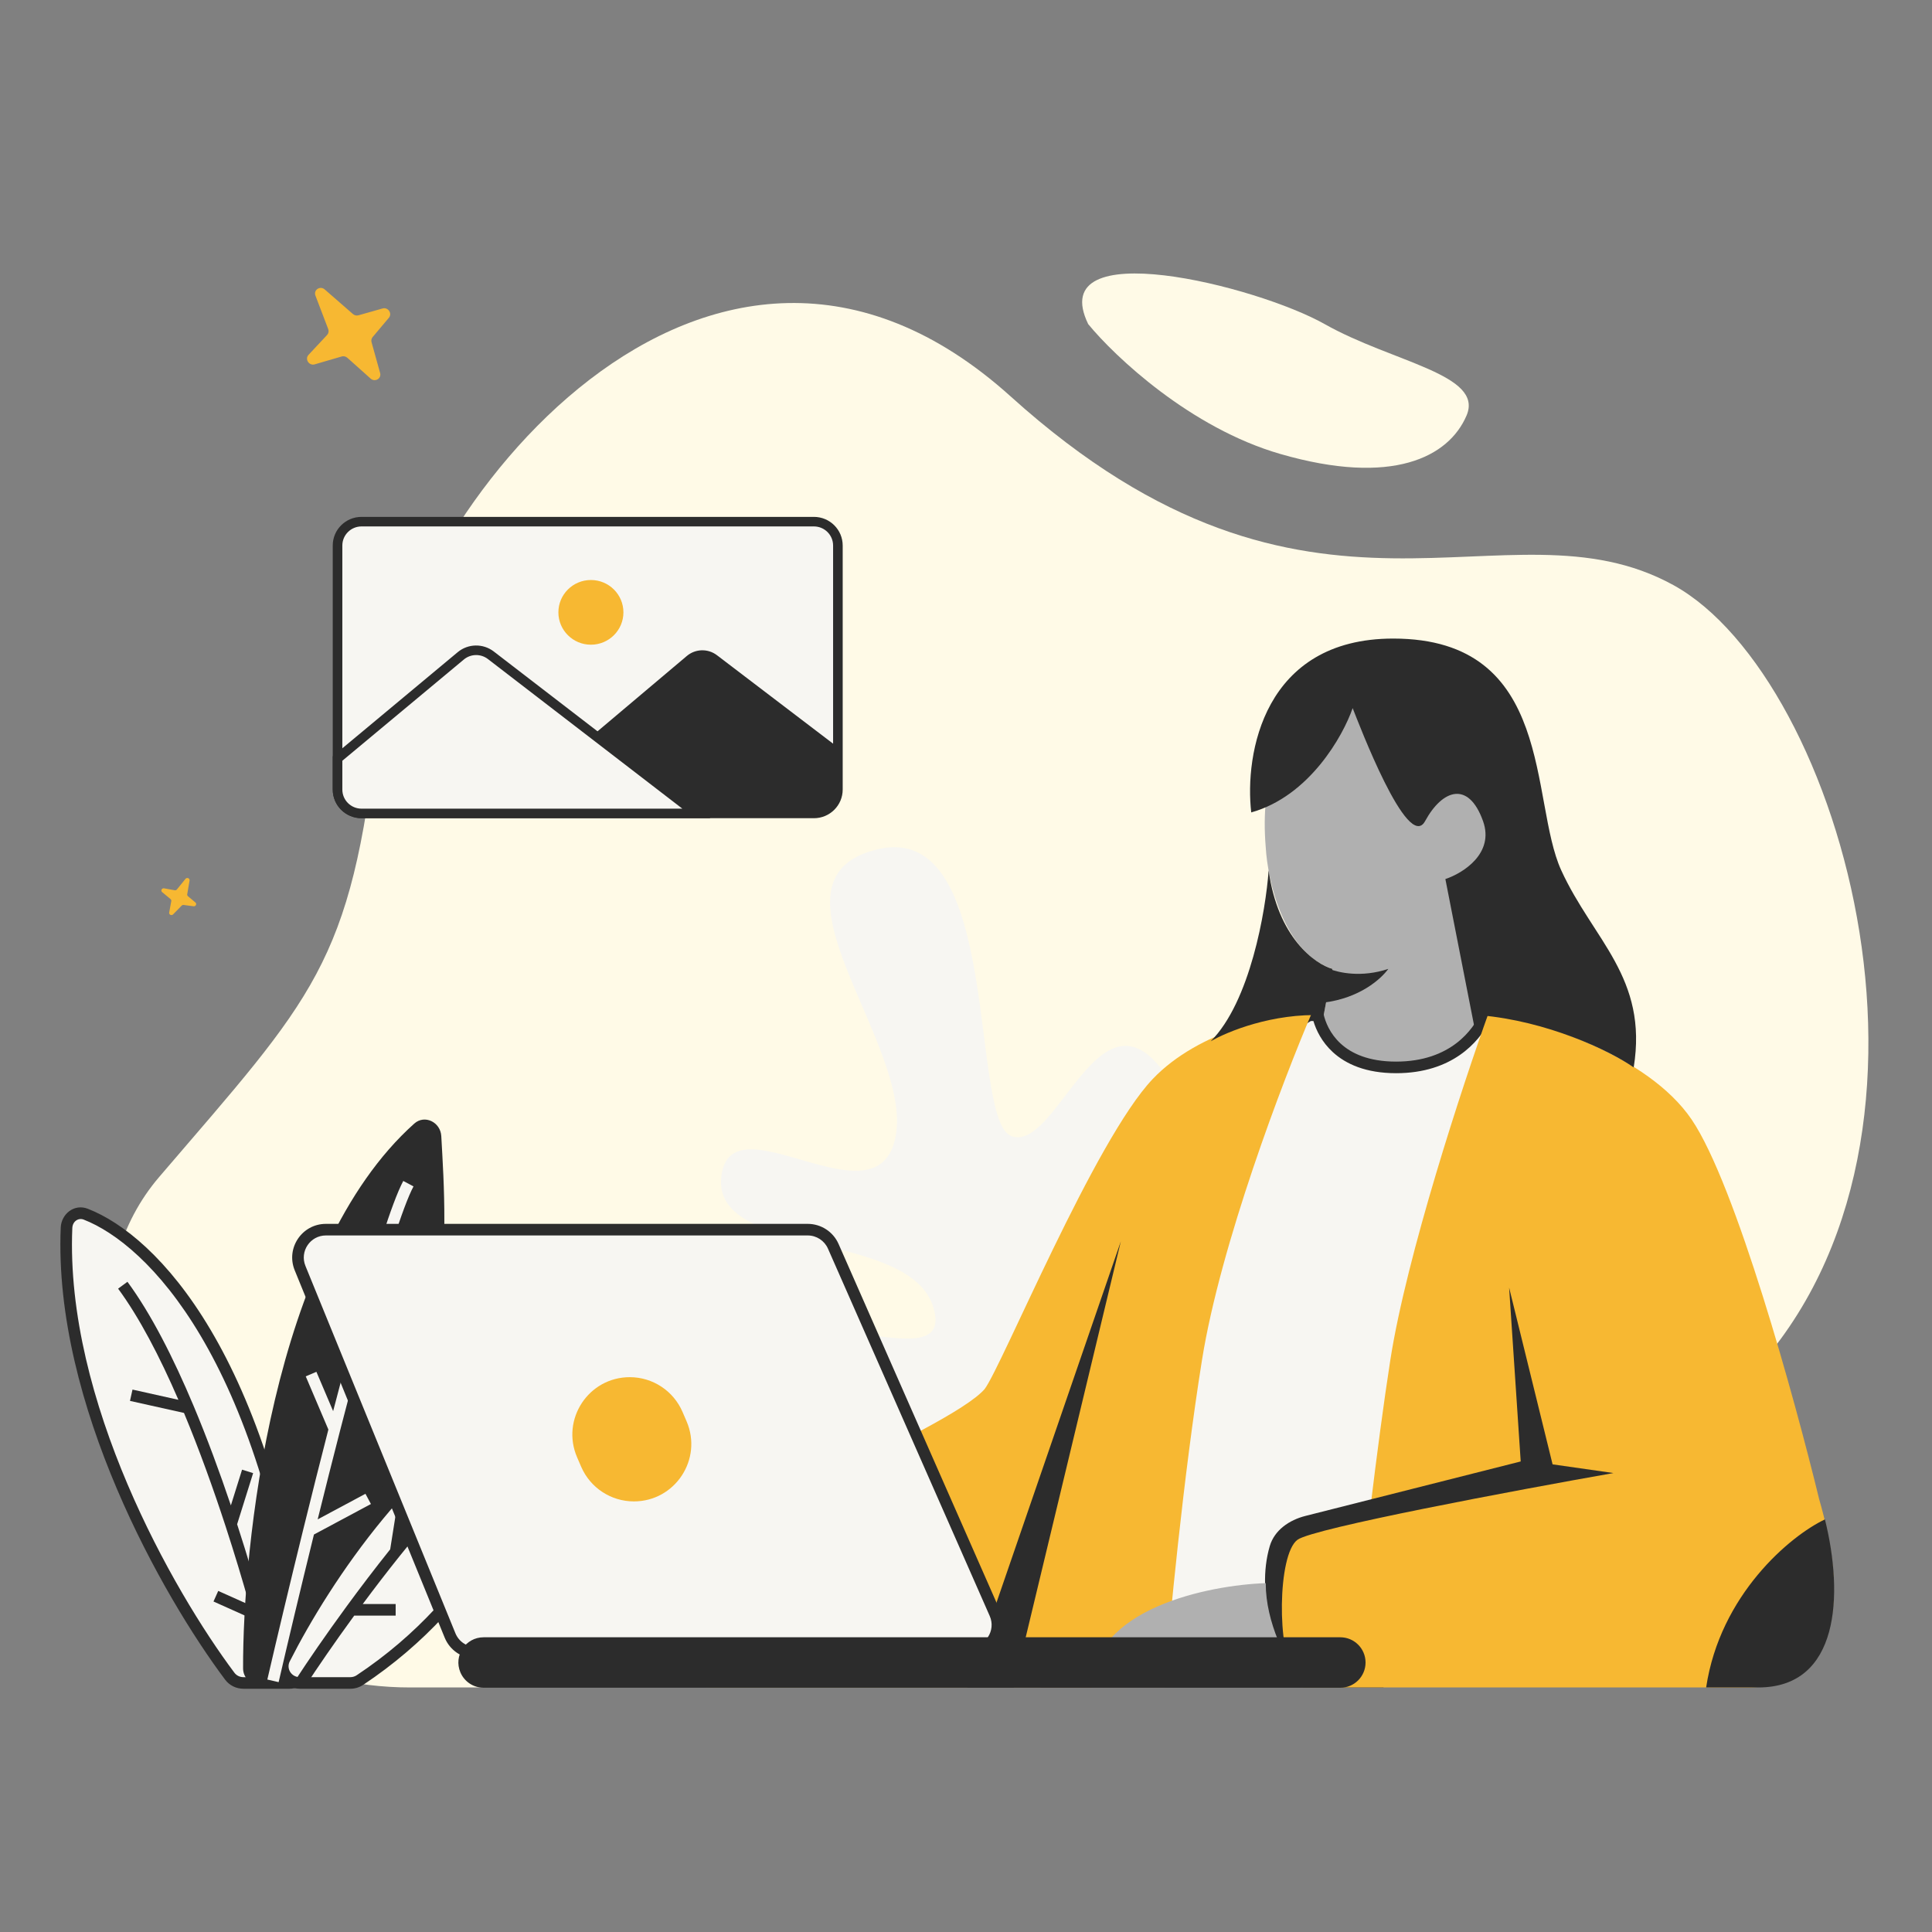 <svg xmlns="http://www.w3.org/2000/svg" fill="none" viewBox="0 0 3000 3000" id="Womanworkingoncomputer"><rect x="0" y="0" width="3000" height="3000" fill="#808080" stroke="none"/><path fill="#fffae7" d="M585.743 1133.81C545.127 1498.67 486.459 1548.22 247.272 1827.49C122.765 1972.87 159.65 2193.51 233.352 2377.49C297.318 2537.17 464.644 2620.28 636.86 2620.28H1998.03C2128.71 2620.28 2609.32 2243.5 2702.31 2151.81C3072.38 1786.95 2860.27 1052.73 2598.52 908.583C2336.77 764.441 2038.91 1039.21 1569.57 615.794C1100.22 192.375 623.351 795.972 585.743 1133.81Z" class="colore7e8ff svgShape"></path><path fill="#fffae7" d="M1988.05 704.913C1848.52 664.578 1731.02 553.656 1689.72 503.236C1620.87 361.146 1951.33 443.65 2056.9 503.236C2162.46 562.823 2304.75 581.157 2277.21 645.327C2249.67 709.497 2162.46 755.333 1988.05 704.913Z" class="colore7e8ff svgShape"></path><path fill="#f7f6f2" d="M1887.12 2620.28H1449.41C1327.57 2575.24 1165.13 2521.19 1205.74 2417.59C1246.35 2313.99 1449.41 2453.62 1503.56 2354.53C1557.71 2255.44 1120 2241.92 1165.13 2115.81C1210.25 1989.69 1485.51 2151.84 1449.41 2030.23C1413.31 1908.61 1106.46 1953.65 1120 1827.54C1133.54 1701.42 1363.67 1908.61 1390.75 1764.48C1417.82 1620.34 1169.64 1363.6 1363.67 1318.56C1557.71 1273.52 1503.56 1741.96 1571.25 1764.48C1638.93 1787 1702.11 1543.77 1796.87 1651.87C1891.63 1759.97 1729.18 2003.2 1796.87 2115.81C1864.56 2228.41 1959.32 1809.52 2067.62 2003.2C2154.26 2158.15 1983.38 2479.15 1887.12 2620.28Z" class="colorffffff svgShape"></path><path fill="#b0b0b0" d="M2275.86 1504.48L2293.86 1598.96L2275.86 1697.94C2229.37 1703.94 2134.59 1715.94 2127.39 1715.94C2120.19 1715.94 2067.4 1670.95 2041.9 1648.45L2068.9 1504.48C1993.31 1479.28 1968.42 1368 1965.42 1315.51C1947.42 1099.55 2091.39 1072.55 2118.39 1072.55C2145.38 1072.55 2316.35 1072.55 2338.85 1252.52C2356.85 1396.5 2304.36 1480.48 2275.86 1504.48Z" class="colorefcb96 svgShape"></path><path fill="#2c2c2c" d="M2155.79 1504.48C2113.89 1518.44 2078.68 1510.3 2064.13 1504.48L2055.4 1556.85C2111.27 1549.87 2144.15 1520.48 2155.79 1504.48Z" class="color032068 svgShape"></path><path fill="#f7f6f2" d="M2167.88 1657.45C2257.86 1657.45 2295.36 1603.46 2307.36 1576.46L2338.85 1585.46L2140.88 2611.28H2109.39H1627.98L1929.42 1639.45L2032.9 1576.46H2046.4C2052.4 1603.46 2077.9 1657.45 2167.88 1657.45Z" class="colorffffff svgShape"></path><path fill="#2c2c2c" fill-rule="evenodd" d="M2302.31 1565.66L2299.13 1572.81C2288.12 1597.59 2253.29 1648.45 2167.88 1648.45C2124.83 1648.45 2098.23 1635.6 2081.73 1620.45C2065.07 1605.15 2057.9 1586.74 2055.19 1574.51L2053.62 1567.46H2030.38L1921.84 1633.54L1615.76 2620.28H2148.31L2349.25 1579.07L2302.31 1565.66ZM2039.46 1585.46C2043.71 1599.68 2052.47 1618.01 2069.56 1633.71C2089.81 1652.31 2120.95 1666.45 2167.88 1666.45C2255.28 1666.45 2296.21 1617.64 2312.15 1587.19L2328.45 1591.85L2133.46 2602.28H1640.19L1937.01 1645.37L2035.43 1585.46H2039.46Z" clip-rule="evenodd" class="color032068 svgShape"></path><path fill="#f7b832" d="M2158.88 2111.87C2184.08 1949.9 2271.36 1684.44 2311.85 1571.96 2388.34 1585.46 2558.41 1637.65 2626.8 1738.43 2695.19 1839.22 2787.27 2173.36 2824.76 2327.83 2865.26 2467.3 2865.26 2620.28 2712.28 2620.28H2019.41C1947.42 2480.8 1969.92 2413.31 1992.41 2386.32 2010.41 2364.72 2090.25 2347.33 2127.92 2341.33 2137.71 2260.74 2148.48 2178.76 2158.88 2111.87zM1866.44 2111.87C1895.23 1931.9 1992.41 1676.95 2037.41 1571.96 1984.91 1574.96 1861.93 1599.86 1789.95 1675.45 1699.96 1769.93 1555.99 2120.87 1528.99 2156.86 1475 2219.85 1060.75 2387.57 1052.08 2417.81 1016.08 2467.3 1056.58 2597.78 1101.57 2620.28H1807.95C1815.44 2522.79 1837.64 2291.84 1866.44 2111.87z" class="colorf4ad5e svgShape"></path><path fill="#2c2c2c" d="M2410.84 2273.84L2343.35 1999.39 2361.35 2269.34 2027.14 2353.9C2002 2360.26 1979 2375.9 1971.69 2400.78 1949.09 2477.76 1983.39 2566.91 2010.41 2597.78 1982.85 2566.29 1983.41 2413.31 2014.91 2390.82 2040.1 2372.82 2352.35 2314.33 2505.32 2287.34L2410.84 2273.84zM1740.46 1927.4L1573.99 2620.28H1502L1740.46 1927.4z" class="color032068 svgShape"></path><path fill="#b0b0b0" d="M1695.46 2620.28C1695.46 2497.9 1876.93 2461.31 1965.42 2458.31 1965.42 2519.5 1996.91 2579.78 2023.91 2620.28H1695.46zM822.62 2620.28C822.62 2511.5 965.505 2474.47 1043.08 2471.8 1043.08 2526.19 1078.66 2594.95 1097.07 2620.28H822.62z" class="colorefcb96 svgShape"></path><path fill="#2c2c2c" d="M2302.86 1275.02C2320.85 1325.41 2271.36 1356 2244.37 1365L2289.36 1594.46 2298.36 1576.46C2401.84 1585.46 2497.82 1630.45 2536.81 1657.45 2559.31 1517.97 2473.83 1459.48 2424.33 1351.5 2374.84 1243.52 2415.34 991.567 2163.38 991.567 1961.82 991.567 1932.42 1171.54 1942.92 1261.52 2032.9 1236.32 2085.4 1143.04 2100.39 1099.55 2109.39 1122.04 2185.88 1324.51 2212.87 1275.02 2239.87 1225.53 2280.36 1212.03 2302.86 1275.02zM1879.93 1616.96C1941.12 1555.77 1965.42 1414.49 1969.92 1351.5 1984.31 1455.88 2041.9 1496.98 2068.9 1504.48L2055.4 1576.46C1976.21 1572.86 1905.43 1601.96 1879.93 1616.96zM2649.29 2620.28C2670.89 2476.3 2779.77 2384.82 2833.76 2359.32 2862.93 2476.96 2856.26 2620.28 2730.28 2620.28H2649.29z" class="color032068 svgShape"></path><path fill="#f7f6f2" d="M524.127 847.09C524.127 826.614 540.812 810.016 561.395 810.016H1263.81C1284.39 810.016 1301.08 826.614 1301.08 847.09V1226.03C1301.08 1246.5 1284.39 1263.1 1263.81 1263.1H561.395C540.812 1263.1 524.127 1246.5 524.127 1226.03V847.09Z" class="colorffffff svgShape"></path><path fill="#2c2c2c" fill-rule="evenodd" d="M516.674 847.09C516.674 822.519 536.696 802.601 561.395 802.601H1263.81C1288.51 802.601 1308.53 822.519 1308.53 847.09V1226.03C1308.53 1250.6 1288.51 1270.52 1263.81 1270.52H561.395C536.696 1270.52 516.674 1250.6 516.674 1226.03V847.09ZM561.395 817.431C544.929 817.431 531.581 830.709 531.581 847.09V1226.03C531.581 1242.41 544.929 1255.69 561.395 1255.69H1263.81C1280.28 1255.69 1293.63 1242.41 1293.63 1226.03V847.09C1293.63 830.71 1280.28 817.431 1263.81 817.431H561.395Z" clip-rule="evenodd" class="color032068 svgShape"></path><path fill="#2c2c2c" d="M1066.51 1018.58L877.771 1177.82V1223.36C877.771 1243.84 894.456 1260.44 915.039 1260.44H1263.81C1284.39 1260.44 1301.08 1243.84 1301.08 1223.36V1160.45L1113.27 1017.41C1099.35 1006.81 1079.89 1007.29 1066.51 1018.58Z" class="color032068 svgShape"></path><path fill="#f7b832" d="M968.045 950.862C968.045 978.602 945.439 1001.09 917.553 1001.09C889.667 1001.09 867.062 978.602 867.062 950.862C867.062 923.121 889.667 900.633 917.553 900.633C945.439 900.633 968.045 923.121 968.045 950.862Z" class="colorf4ad5e svgShape"></path><path fill="#f7f6f2" d="M715.461 1018.41L524.128 1177.82L524.128 1226.03C524.128 1246.5 540.813 1263.1 561.396 1263.1H1081.39L762.189 1017.5C748.335 1006.84 728.888 1007.22 715.461 1018.41Z" class="colorffffff svgShape"></path><path fill="#2c2c2c" fill-rule="evenodd" d="M757.629 1023.37C746.545 1014.84 730.988 1015.14 720.246 1024.09L531.581 1181.28L531.581 1226.03C531.581 1242.41 544.929 1255.69 561.395 1255.69H1059.57L757.629 1023.37ZM710.675 1012.72C726.788 999.299 750.124 998.848 766.749 1011.64L1103.21 1270.52H561.395C536.696 1270.52 516.674 1250.6 516.674 1226.03L516.674 1174.35L710.675 1012.72Z" clip-rule="evenodd" class="color032068 svgShape"></path><path fill="#f7f6f2" d="M103.301 1906.47C91.857 2177.75 260.857 2474.74 356.785 2602.81C361.792 2609.49 369.649 2613.29 378.003 2613.29H449.321C465.501 2613.29 478.029 2598.9 475.9 2582.86C412.359 2104.32 236.252 1925.53 133.126 1885.37C118.486 1879.66 103.963 1890.77 103.301 1906.47Z" class="colorffffff svgShape"></path><path fill="#2c2c2c" fill-rule="evenodd" d="M129.861 1893.75C121.906 1890.65 112.737 1896.28 112.291 1906.85C106.648 2040.63 145.521 2181.29 198.059 2304.82C250.566 2428.27 316.423 2533.91 363.987 2597.41C367.234 2601.75 372.38 2604.29 378.003 2604.29H449.321C460.027 2604.29 468.398 2594.72 466.98 2584.04C403.605 2106.75 228.422 1932.14 129.861 1893.75ZM94.311 1906.09C95.189 1885.27 115.068 1868.67 136.392 1876.98C244.083 1918.93 421.115 2101.89 484.82 2581.68C487.661 2603.07 470.975 2622.28 449.321 2622.28H378.003C366.919 2622.28 356.351 2617.24 349.583 2608.2C301.22 2543.63 234.613 2436.75 181.498 2311.86C128.416 2187.06 88.51 2043.59 94.311 1906.09Z" clip-rule="evenodd" class="color032068 svgShape"></path><path fill="#2c2c2c" d="M643.25 1744.71C421.267 1943.12 376.817 2408.12 377.462 2590.7C377.513 2605.26 389.467 2616.57 404.035 2616.57H470.068C480.061 2616.57 489.347 2610.87 493.968 2602.01C716.146 2176.08 693.287 1911.6 685.234 1764.15C684.051 1742.48 659.427 1730.25 643.25 1744.71Z" class="color032068 svgShape"></path><path fill="#f7f6f2" d="M818.524 2159.82C643.504 2243.46 505.587 2450.18 441.868 2575.75C433.016 2593.2 445.979 2613.29 465.542 2613.29H544.039C549.242 2613.29 554.385 2611.77 558.721 2608.89C749.415 2482.36 828.419 2294.33 851.077 2185.28C855.09 2165.97 836.321 2151.32 818.524 2159.82Z" class="colorffffff svgShape"></path><path fill="#2c2c2c" fill-rule="evenodd" d="M842.267 2183.45C844.757 2171.47 833.519 2162.63 822.404 2167.94C736.537 2208.97 659.287 2280.48 595.395 2357.79C531.564 2435.03 481.505 2517.53 449.893 2579.83C444.241 2590.96 452.328 2604.29 465.543 2604.29H544.039C547.509 2604.29 550.915 2603.27 553.746 2601.39L558.721 2608.89L553.746 2601.39C741.965 2476.5 819.954 2290.84 842.267 2183.45ZM814.644 2151.7C839.123 2140 865.423 2160.47 859.888 2187.11C836.885 2297.81 756.866 2488.21 563.697 2616.39C557.856 2620.26 550.976 2622.28 544.039 2622.28H465.543C439.63 2622.28 421.791 2595.43 433.844 2571.68C465.951 2508.41 516.71 2424.75 581.522 2346.33C646.273 2267.98 725.491 2194.31 814.644 2151.7Z" clip-rule="evenodd" class="color032068 svgShape"></path><path fill="#2c2c2c" fill-rule="evenodd" d="M197.895 1990.35C234.708 2040.31 269.389 2108.72 300.487 2182.74C321.549 2232.87 341.046 2285.77 358.509 2337.58L375.884 2282.09L393.058 2287.46L368.202 2366.85C384.165 2415.91 398.196 2463.35 409.879 2505.77C420.673 2544.97 429.472 2579.92 435.945 2607.98L418.409 2612.02C412.223 2585.22 403.873 2551.96 393.651 2514.64L331.516 2486.81L338.873 2470.38L387.391 2492.12C376.644 2454 364.154 2412.44 350.201 2369.7C331.166 2311.38 309.424 2250.91 285.688 2193.99L201.833 2175.3L205.749 2157.73L277.041 2173.63C248.004 2106.47 216.366 2045.76 183.406 2001.03L197.895 1990.35Z" clip-rule="evenodd" class="color032068 svgShape"></path><path fill="#f7f6f2" fill-rule="evenodd" d="M573.331 2051.83C586.344 2005.17 598.731 1962.94 609.871 1928.08C622.805 1887.61 633.857 1857.71 642.085 1842.22L626.192 1833.78C617.102 1850.89 605.62 1882.26 592.728 1922.61C579.762 1963.18 565.165 2013.51 549.905 2068.99C539.257 2107.71 528.279 2148.96 517.296 2191.2L491.304 2130.14L474.745 2137.19L509.902 2219.79C496.63 2271.35 483.457 2323.87 470.96 2374.61C449.324 2462.45 429.712 2544.97 415.126 2607.97L432.659 2612.03C447.011 2550.04 466.24 2469.1 487.477 2382.8L575.97 2335.41L567.474 2319.55L493.282 2359.28C504.546 2313.77 516.285 2267.14 528.092 2221.32C540.93 2171.49 553.846 2122.62 566.314 2077.2L638.827 2032.93L629.45 2017.57L573.331 2051.83Z" clip-rule="evenodd" class="colorffffff svgShape"></path><path fill="#2c2c2c" fill-rule="evenodd" d="M714.41 2308.16C736.282 2285.42 757.659 2265.25 777.754 2249.08L766.47 2235.06C740.019 2256.35 711.788 2284.01 683.446 2314.82C665.082 2334.78 646.619 2356.13 628.503 2378.01L633.17 2348.6L615.396 2345.78L605.863 2405.85C582.002 2435.68 559.081 2465.88 538.181 2494.42C505.548 2538.98 477.802 2579.54 459.054 2608.38L474.143 2618.19C492.182 2590.44 518.729 2551.59 550.009 2508.74H614.377V2490.74H563.252C581.538 2466.1 601.144 2440.51 621.399 2415.24C645.272 2385.45 670.021 2356.14 694.549 2329.34L757.023 2319.96L754.35 2302.16L714.41 2308.16Z" clip-rule="evenodd" class="color032068 svgShape"></path><path fill="#f7b832" d="M489.81 459L509.655 511.029C510.863 514.195 510.198 517.706 507.931 520.132L479.101 550.99C472.898 557.629 479.867 568.349 488.707 565.765L530.547 553.538C533.602 552.645 536.957 553.423 539.374 555.583L575.486 587.868C582.275 593.938 592.655 587.839 590.25 579.194L576.939 531.347C576.157 528.538 576.788 525.571 578.634 523.379L603.832 493.459C609.508 486.718 602.6 476.555 594 478.995L556.661 489.588C553.663 490.438 550.384 489.687 547.991 487.602L504.221 449.443C497.062 443.202 486.465 450.23 489.81 459zM288.074 1364.64L274.715 1381.12C273.902 1382.13 272.577 1382.61 271.279 1382.38L254.768 1379.4C251.216 1378.75 249.073 1383.05 251.814 1385.32L264.791 1396.06C265.738 1396.84 266.185 1398.05 265.968 1399.24L262.712 1416.94C262.1 1420.27 266.354 1422.33 268.762 1419.87L282.092 1406.26C282.874 1405.47 284.009 1405.08 285.139 1405.23L300.565 1407.25C304.04 1407.71 306.008 1403.53 303.366 1401.31L291.894 1391.67C290.972 1390.89 290.532 1389.72 290.73 1388.55L294.347 1367.29C294.939 1363.81 290.326 1361.87 288.074 1364.64z" class="colorf4ad5e svgShape"></path><path fill="#f7f6f2" d="M1293.89 1935.27L1545.08 2505.68C1557.69 2534.32 1536.72 2566.47 1505.43 2566.47H738.939C721.335 2566.47 705.481 2555.82 698.828 2539.52L465.952 1969.1C454.317 1940.61 475.28 1909.4 506.063 1909.4H1254.24C1271.42 1909.4 1286.97 1919.55 1293.89 1935.27Z" class="colorffffff svgShape"></path><path fill="#2c2c2c" fill-rule="evenodd" d="M1254.24 1918.4C1267.85 1918.4 1280.17 1926.44 1285.66 1938.89L1536.85 2509.31C1546.84 2532 1530.22 2557.47 1505.43 2557.47H738.939C724.991 2557.47 712.43 2549.03 707.159 2536.12L474.283 1965.7C465.064 1943.12 481.674 1918.4 506.063 1918.4H1254.24ZM1302.13 1931.64C1293.77 1912.66 1274.98 1900.41 1254.24 1900.41H506.063C468.887 1900.41 443.57 1938.09 457.621 1972.51L690.497 2542.92C698.533 2562.6 717.679 2575.47 738.939 2575.47H1505.43C1543.22 2575.47 1568.55 2536.64 1553.32 2502.06L1302.13 1931.64Z" clip-rule="evenodd" class="color032068 svgShape"></path><path fill="#f7b832" d="M1059.77 2192.3C1045.68 2159.63 1013.51 2138.47 977.937 2138.47C913.871 2138.47 870.734 2204.05 896.104 2262.88L902.427 2277.54C916.515 2310.21 948.684 2331.37 984.26 2331.37C1048.33 2331.37 1091.46 2265.79 1066.09 2206.96L1059.77 2192.3Z" class="colorf4ad5e svgShape"></path><path fill="#2c2c2c" d="M750.971 2620.72H2081.23C2102.87 2620.72 2120.42 2603.18 2120.42 2581.54C2120.42 2559.9 2102.87 2542.36 2081.23 2542.36H750.972C722.894 2542.36 703.929 2571.02 714.909 2596.86C721.055 2611.33 735.253 2620.72 750.971 2620.72Z" class="color032068 svgShape"></path></svg>